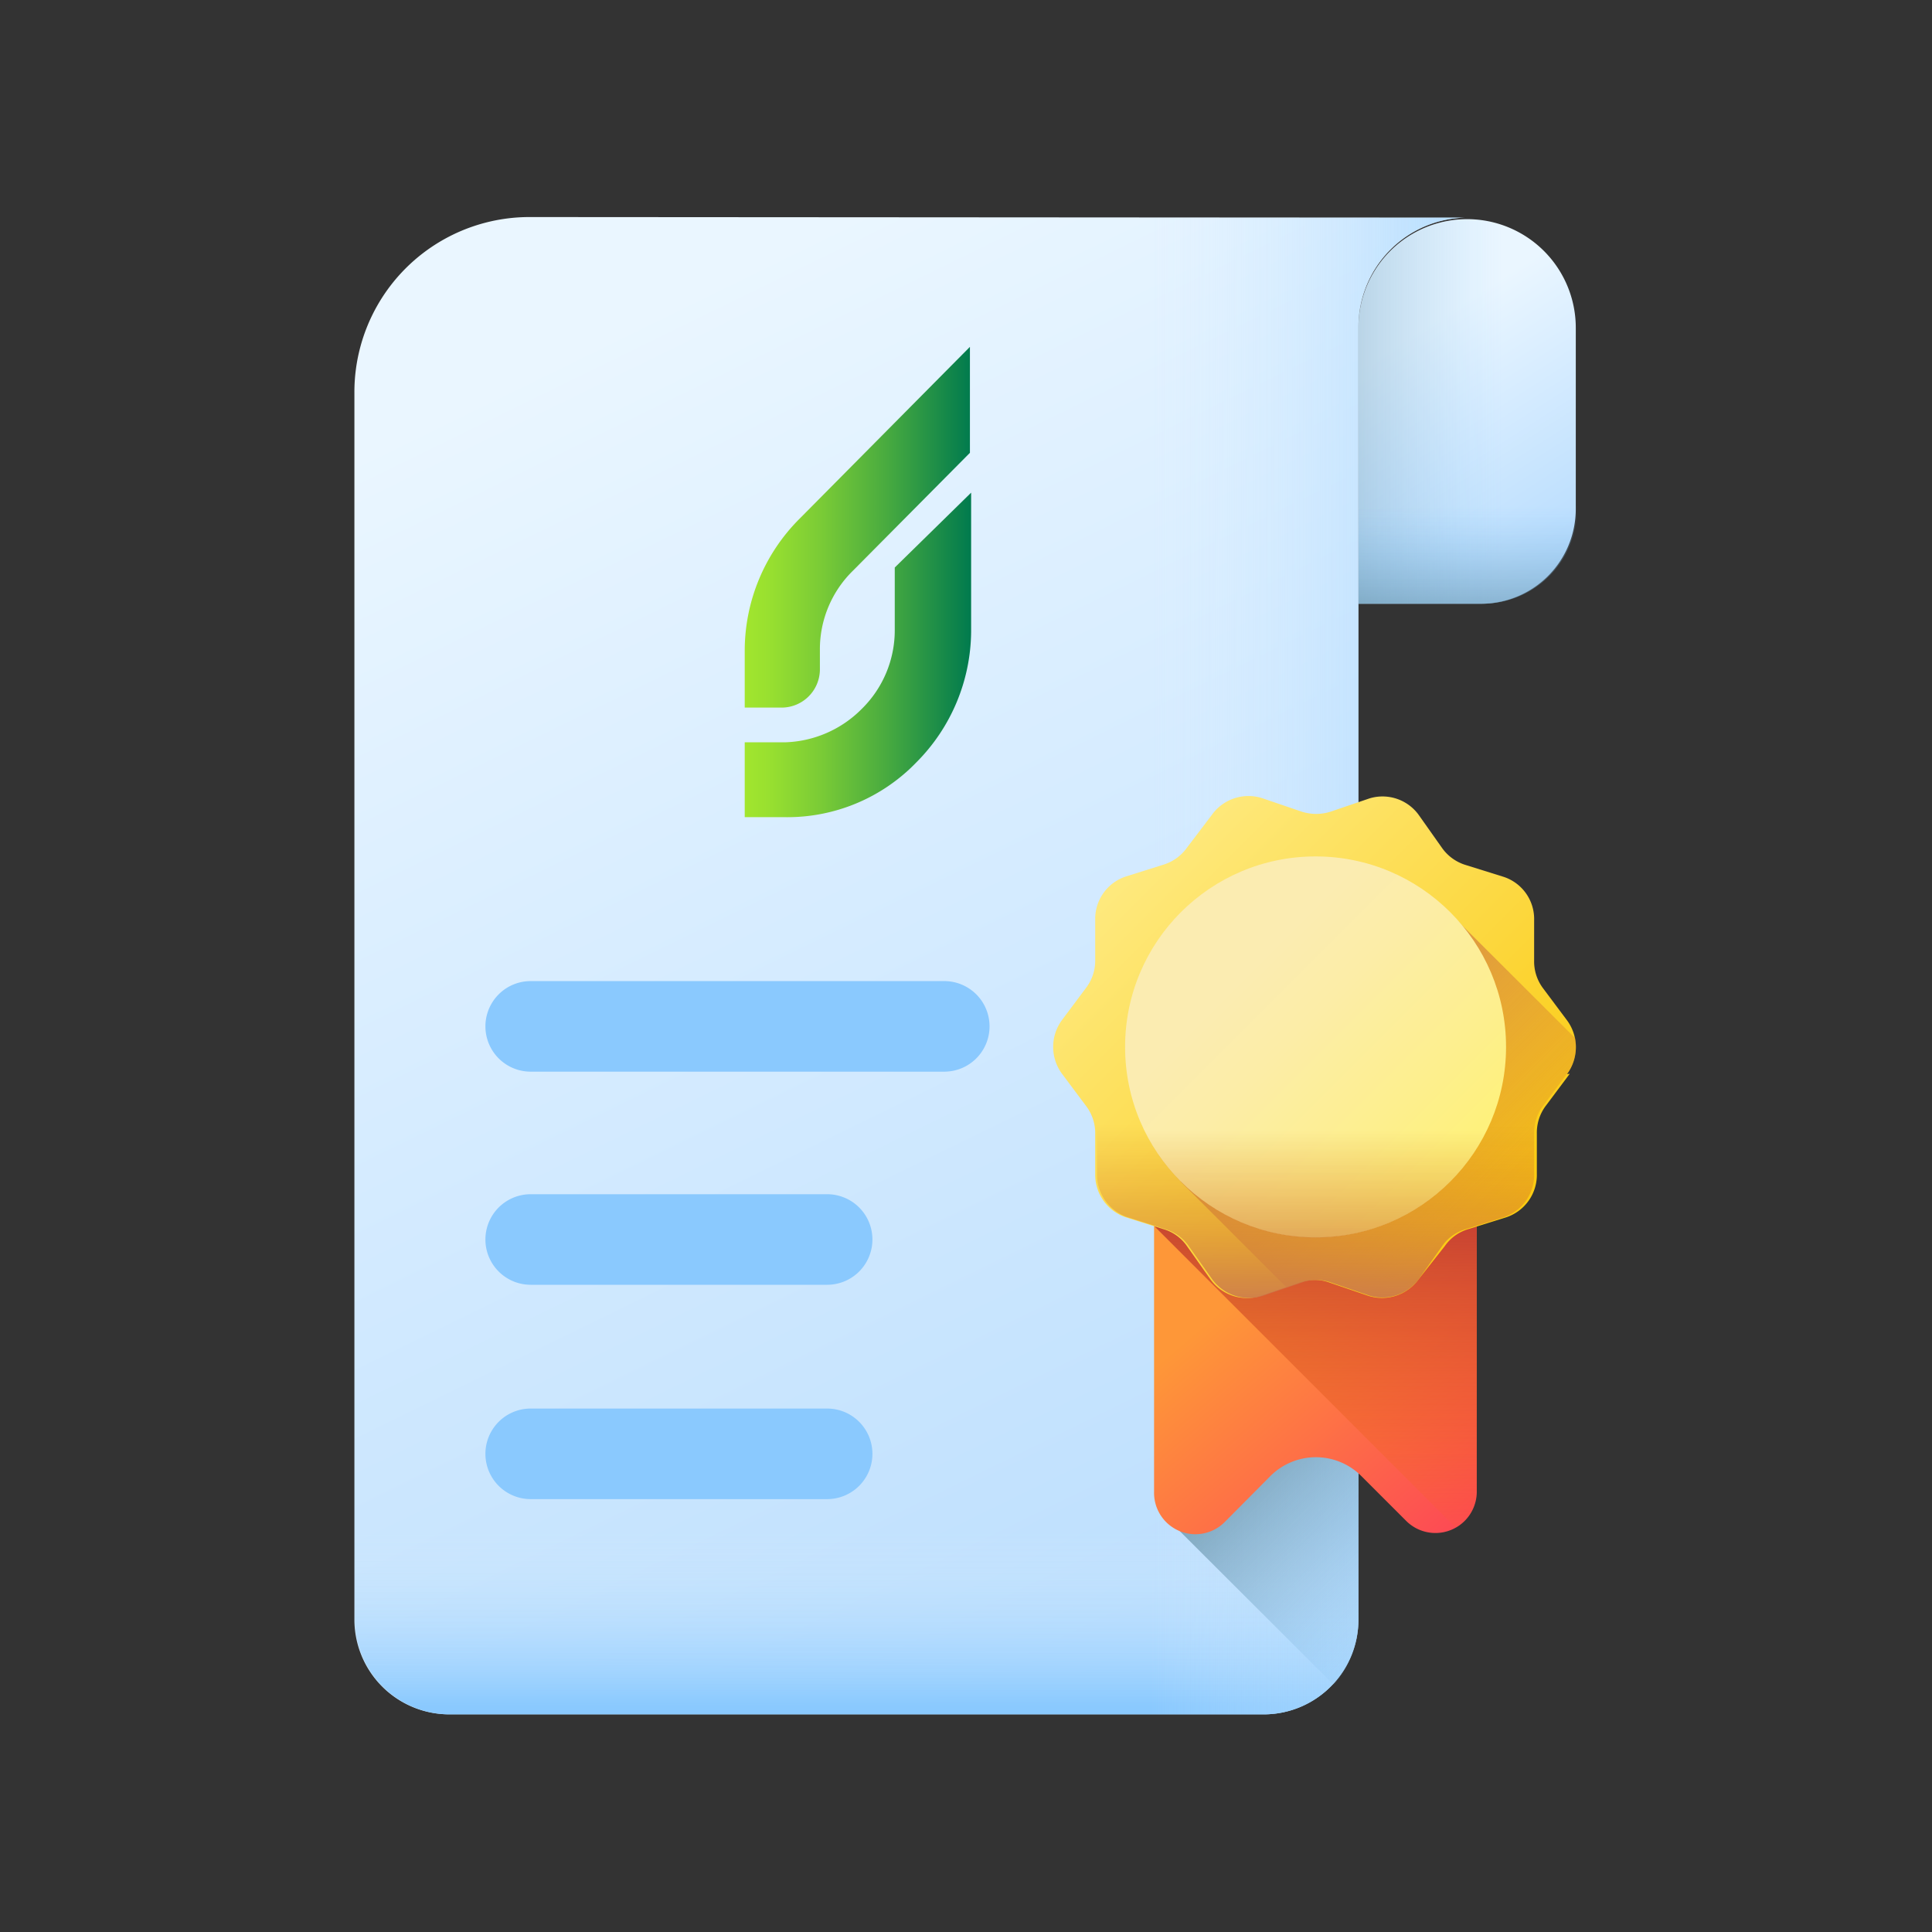 <svg id="Layer_1" data-name="Layer 1" xmlns="http://www.w3.org/2000/svg" xmlns:xlink="http://www.w3.org/1999/xlink" viewBox="0 0 64 64"><rect x="0" y="0" width="64" height="64" fill="#333333" stroke="none"/><defs><style>.cls-1{fill:url(#linear-gradient);}.cls-2{fill:url(#linear-gradient-2);}.cls-3{fill:url(#linear-gradient-3);}.cls-4{fill:url(#linear-gradient-4);}.cls-5{fill:url(#linear-gradient-5);}.cls-6{fill:url(#linear-gradient-6);}.cls-7{fill:url(#linear-gradient-7);}.cls-8{fill:url(#linear-gradient-8);}.cls-9{fill:url(#linear-gradient-9);}.cls-10{fill:url(#linear-gradient-10);}.cls-11{fill:url(#linear-gradient-11);}.cls-12{fill:url(#linear-gradient-12);}.cls-13{fill:url(#linear-gradient-13);}.cls-14{fill:url(#linear-gradient-14);}.cls-15{fill:#8ac9fe;}.cls-16{fill:url(#linear-gradient-15);}.cls-17{fill:url(#linear-gradient-16);}</style><linearGradient id="linear-gradient" x1="45.84" y1="138.86" x2="51.03" y2="130.75" gradientTransform="matrix(1, 0, 0, -1, 0.16, 150.42)" gradientUnits="userSpaceOnUse"><stop offset="0" stop-color="#eaf6ff"/><stop offset="1" stop-color="#b3dafe"/></linearGradient><linearGradient id="linear-gradient-2" x1="49.63" y1="136.29" x2="37.3" y2="136.29" gradientTransform="matrix(1, 0, 0, -1, 0.16, 150.42)" gradientUnits="userSpaceOnUse"><stop offset="0" stop-color="#8ac9fe" stop-opacity="0"/><stop offset="0.07" stop-color="#85c2f3" stop-opacity="0.07"/><stop offset="0.37" stop-color="#6fa2c3" stop-opacity="0.37"/><stop offset="0.64" stop-color="#608ca0" stop-opacity="0.64"/><stop offset="0.86" stop-color="#567e8b" stop-opacity="0.86"/><stop offset="1" stop-color="#537983"/></linearGradient><linearGradient id="linear-gradient-3" x1="48.29" y1="133.67" x2="48.29" y2="127.67" xlink:href="#linear-gradient-2"/><linearGradient id="linear-gradient-4" x1="19.96" y1="139.54" x2="44.86" y2="88.61" xlink:href="#linear-gradient"/><linearGradient id="linear-gradient-5" x1="28.13" y1="99.71" x2="28.13" y2="93.91" gradientTransform="matrix(1, 0, 0, -1, 0.16, 150.42)" gradientUnits="userSpaceOnUse"><stop offset="0" stop-color="#d8ecfe" stop-opacity="0"/><stop offset="0.79" stop-color="#9bd1fe" stop-opacity="0.79"/><stop offset="1" stop-color="#8ac9fe"/></linearGradient><linearGradient id="linear-gradient-6" x1="37.91" y1="117.96" x2="52.73" y2="117.96" xlink:href="#linear-gradient-5"/><linearGradient id="linear-gradient-7" x1="47.4" y1="96.08" x2="38.29" y2="105.2" xlink:href="#linear-gradient-2"/><linearGradient id="linear-gradient-8" x1="41.11" y1="107.74" x2="48.28" y2="99.34" gradientTransform="matrix(1, 0, 0, -1, 0.16, 150.42)" gradientUnits="userSpaceOnUse"><stop offset="0" stop-color="#fe9738"/><stop offset="1" stop-color="#fd4755"/></linearGradient><linearGradient id="linear-gradient-9" x1="43.25" y1="98.83" x2="43.25" y2="112.47" gradientTransform="matrix(1, 0, 0, -1, 0.16, 150.42)" gradientUnits="userSpaceOnUse"><stop offset="0" stop-color="#fe7701" stop-opacity="0"/><stop offset="0.6" stop-color="#ca4324" stop-opacity="0.6"/><stop offset="1" stop-color="#ac2538"/></linearGradient><linearGradient id="linear-gradient-10" x1="37.15" y1="121.39" x2="50.98" y2="107.55" gradientTransform="matrix(1, 0, 0, -1, 0.16, 150.42)" gradientUnits="userSpaceOnUse"><stop offset="0" stop-color="#fee97d"/><stop offset="1" stop-color="#fac600"/></linearGradient><linearGradient id="linear-gradient-11" x1="51.53" y1="107" x2="39.73" y2="118.8" gradientTransform="matrix(1, 0, 0, -1, 0.16, 150.42)" gradientUnits="userSpaceOnUse"><stop offset="0" stop-color="#db841d" stop-opacity="0"/><stop offset="0.23" stop-color="#d98224" stop-opacity="0.23"/><stop offset="0.56" stop-color="#d27c36" stop-opacity="0.56"/><stop offset="0.94" stop-color="#c77354" stop-opacity="0.94"/><stop offset="1" stop-color="#c5715a"/></linearGradient><linearGradient id="linear-gradient-12" x1="43.25" y1="113.19" x2="43.25" y2="106.51" xlink:href="#linear-gradient-11"/><linearGradient id="linear-gradient-13" x1="40.74" y1="117.8" x2="47.14" y2="111.4" gradientTransform="matrix(1, 0, 0, -1, 0.16, 150.42)" gradientUnits="userSpaceOnUse"><stop offset="0" stop-color="#fbecb1"/><stop offset="0.28" stop-color="#fceda7"/><stop offset="0.75" stop-color="#fdef8d"/><stop offset="1" stop-color="#fef17d"/></linearGradient><linearGradient id="linear-gradient-14" x1="43.25" y1="112.98" x2="43.25" y2="107.04" xlink:href="#linear-gradient-11"/><linearGradient id="linear-gradient-15" x1="24.67" y1="21.7" x2="32.13" y2="21.7" gradientUnits="userSpaceOnUse"><stop offset="0" stop-color="#a2e62e"/><stop offset="0.12" stop-color="#97df30"/><stop offset="0.34" stop-color="#7acb36"/><stop offset="0.62" stop-color="#4aac3f"/><stop offset="0.96" stop-color="#09804c"/><stop offset="1" stop-color="#017b4e"/></linearGradient><linearGradient id="linear-gradient-16" x1="24.67" y1="17.47" x2="32.13" y2="17.47" xlink:href="#linear-gradient-15"/></defs><title>certificate</title><path class="cls-1" d="M45,20h4.07a3.14,3.14,0,0,0,3.13-3.14v-6a3.6,3.6,0,1,0-7.2,0Z"/><path class="cls-2" d="M45,20h4.07a3.14,3.14,0,0,0,3.13-3.14v-6a3.6,3.6,0,1,0-7.2,0Z"/><path class="cls-3" d="M52.24,12.05v4.78A3.14,3.14,0,0,1,49.11,20H45V12.05Z"/><path class="cls-4" d="M48.64,7.21A3.62,3.62,0,0,0,45,10.82V53.64a3.14,3.14,0,0,1-3.13,3.15h-27a3.14,3.14,0,0,1-3.13-3.15V13a5.8,5.8,0,0,1,5.8-5.81Z"/><path class="cls-5" d="M11.76,47.81v5.83a3.14,3.14,0,0,0,3.13,3.15h27A3.14,3.14,0,0,0,45,53.64V47.81Z"/><path class="cls-6" d="M36.27,56.79h5.64A3.14,3.14,0,0,0,45,53.64V10.82a3.61,3.61,0,0,1,3.6-3.61H36.27Z"/><path class="cls-7" d="M38.8,45.84v4.6l5.38,5.37A3.18,3.18,0,0,0,45,53.64v-7.8Z"/><path class="cls-8" d="M45.08,48.88l1.51,1.51a1.37,1.37,0,0,0,2.33-1V39.61H38.23v9.81a1.37,1.37,0,0,0,2.34,1l1.5-1.51A2.13,2.13,0,0,1,45.08,48.88Z"/><path class="cls-9" d="M48.92,49.42V39.61H38.23v1l10,10a1.36,1.36,0,0,0,.68-1.19Z"/><path class="cls-10" d="M52,35.57l-.8,1.07a1.48,1.48,0,0,0-.29.91v1.33a1.48,1.48,0,0,1-1,1.44l-1.28.4a1.44,1.44,0,0,0-.77.56L47,42.37a1.5,1.5,0,0,1-1.69.55l-1.26-.43a1.44,1.44,0,0,0-1,0l-1.26.43a1.49,1.49,0,0,1-1.7-.55l-.77-1.09a1.44,1.44,0,0,0-.77-.56l-1.27-.4a1.49,1.49,0,0,1-1-1.44l0-1.33a1.48,1.48,0,0,0-.3-.91l-.8-1.07a1.5,1.5,0,0,1,0-1.78l.8-1.07a1.48,1.48,0,0,0,.3-.91l0-1.33a1.48,1.48,0,0,1,1-1.44l1.27-.4a1.49,1.49,0,0,0,.77-.56L40.14,27a1.49,1.49,0,0,1,1.7-.55l1.26.43a1.57,1.57,0,0,0,1,0l1.26-.43A1.48,1.48,0,0,1,47,27l.77,1.09a1.49,1.49,0,0,0,.77.56l1.28.4a1.47,1.47,0,0,1,1,1.44v1.33a1.48,1.48,0,0,0,.29.91l.8,1.07a1.5,1.5,0,0,1,0,1.78Z"/><path class="cls-11" d="M39.11,39.14l3.51,3.51.48-.16a1.44,1.44,0,0,1,1,0l1.26.43A1.5,1.5,0,0,0,47,42.37l.77-1.09a1.44,1.44,0,0,1,.77-.56l1.28-.4a1.48,1.48,0,0,0,1-1.44V37.55a1.48,1.48,0,0,1,.29-.91l.8-1.07a1.52,1.52,0,0,0,.27-1.18L48,30.22Z"/><path class="cls-12" d="M35,35.06a1.7,1.7,0,0,0,.24.51l.8,1.07a1.48,1.48,0,0,1,.3.91l0,1.33a1.49,1.49,0,0,0,1,1.44l1.27.4a1.44,1.44,0,0,1,.77.56l.77,1.09a1.51,1.51,0,0,0,1.7.55l1.26-.43a1.44,1.44,0,0,1,1,0l1.26.43A1.5,1.5,0,0,0,47,42.37l.77-1.09a1.44,1.44,0,0,1,.77-.56l1.28-.4a1.48,1.48,0,0,0,1-1.44V37.55a1.54,1.54,0,0,1,.29-.91l.8-1.07a1.51,1.51,0,0,0,.25-.51Z"/><circle class="cls-13" cx="43.58" cy="34.68" r="6.31"/><path class="cls-14" d="M43.58,41a6.32,6.32,0,0,0,6.31-6.31H37.27A6.31,6.31,0,0,0,43.58,41Z"/><path class="cls-15" d="M32.78,34a1.5,1.5,0,0,0-1.5-1.5H17.58a1.5,1.5,0,1,0,0,3h13.7A1.5,1.5,0,0,0,32.78,34Z"/><path class="cls-15" d="M28.9,41.06a1.5,1.5,0,0,0-1.5-1.5H17.58a1.5,1.5,0,0,0,0,3H27.4A1.5,1.5,0,0,0,28.9,41.06Z"/><path class="cls-15" d="M28.9,48.16a1.5,1.5,0,0,0-1.5-1.5H17.58a1.5,1.5,0,0,0,0,3H27.4A1.5,1.5,0,0,0,28.9,48.16Z"/><path class="cls-16" d="M29.64,20.86a3.65,3.65,0,0,1-1.1,2.63A3.73,3.73,0,0,1,26,24.59H24.67v2.48H26a5.94,5.94,0,0,0,4.35-1.81,6.2,6.2,0,0,0,1.82-4.35V16.32L29.64,18.8v2.06Z"/><path class="cls-17" d="M26.49,17.18a6.18,6.18,0,0,0-1.82,4.35v1.91h1.24a1.27,1.27,0,0,0,1.25-1.24v-.67a3.64,3.64,0,0,1,1.1-2.63L32.13,15V11.49Z"/></svg>